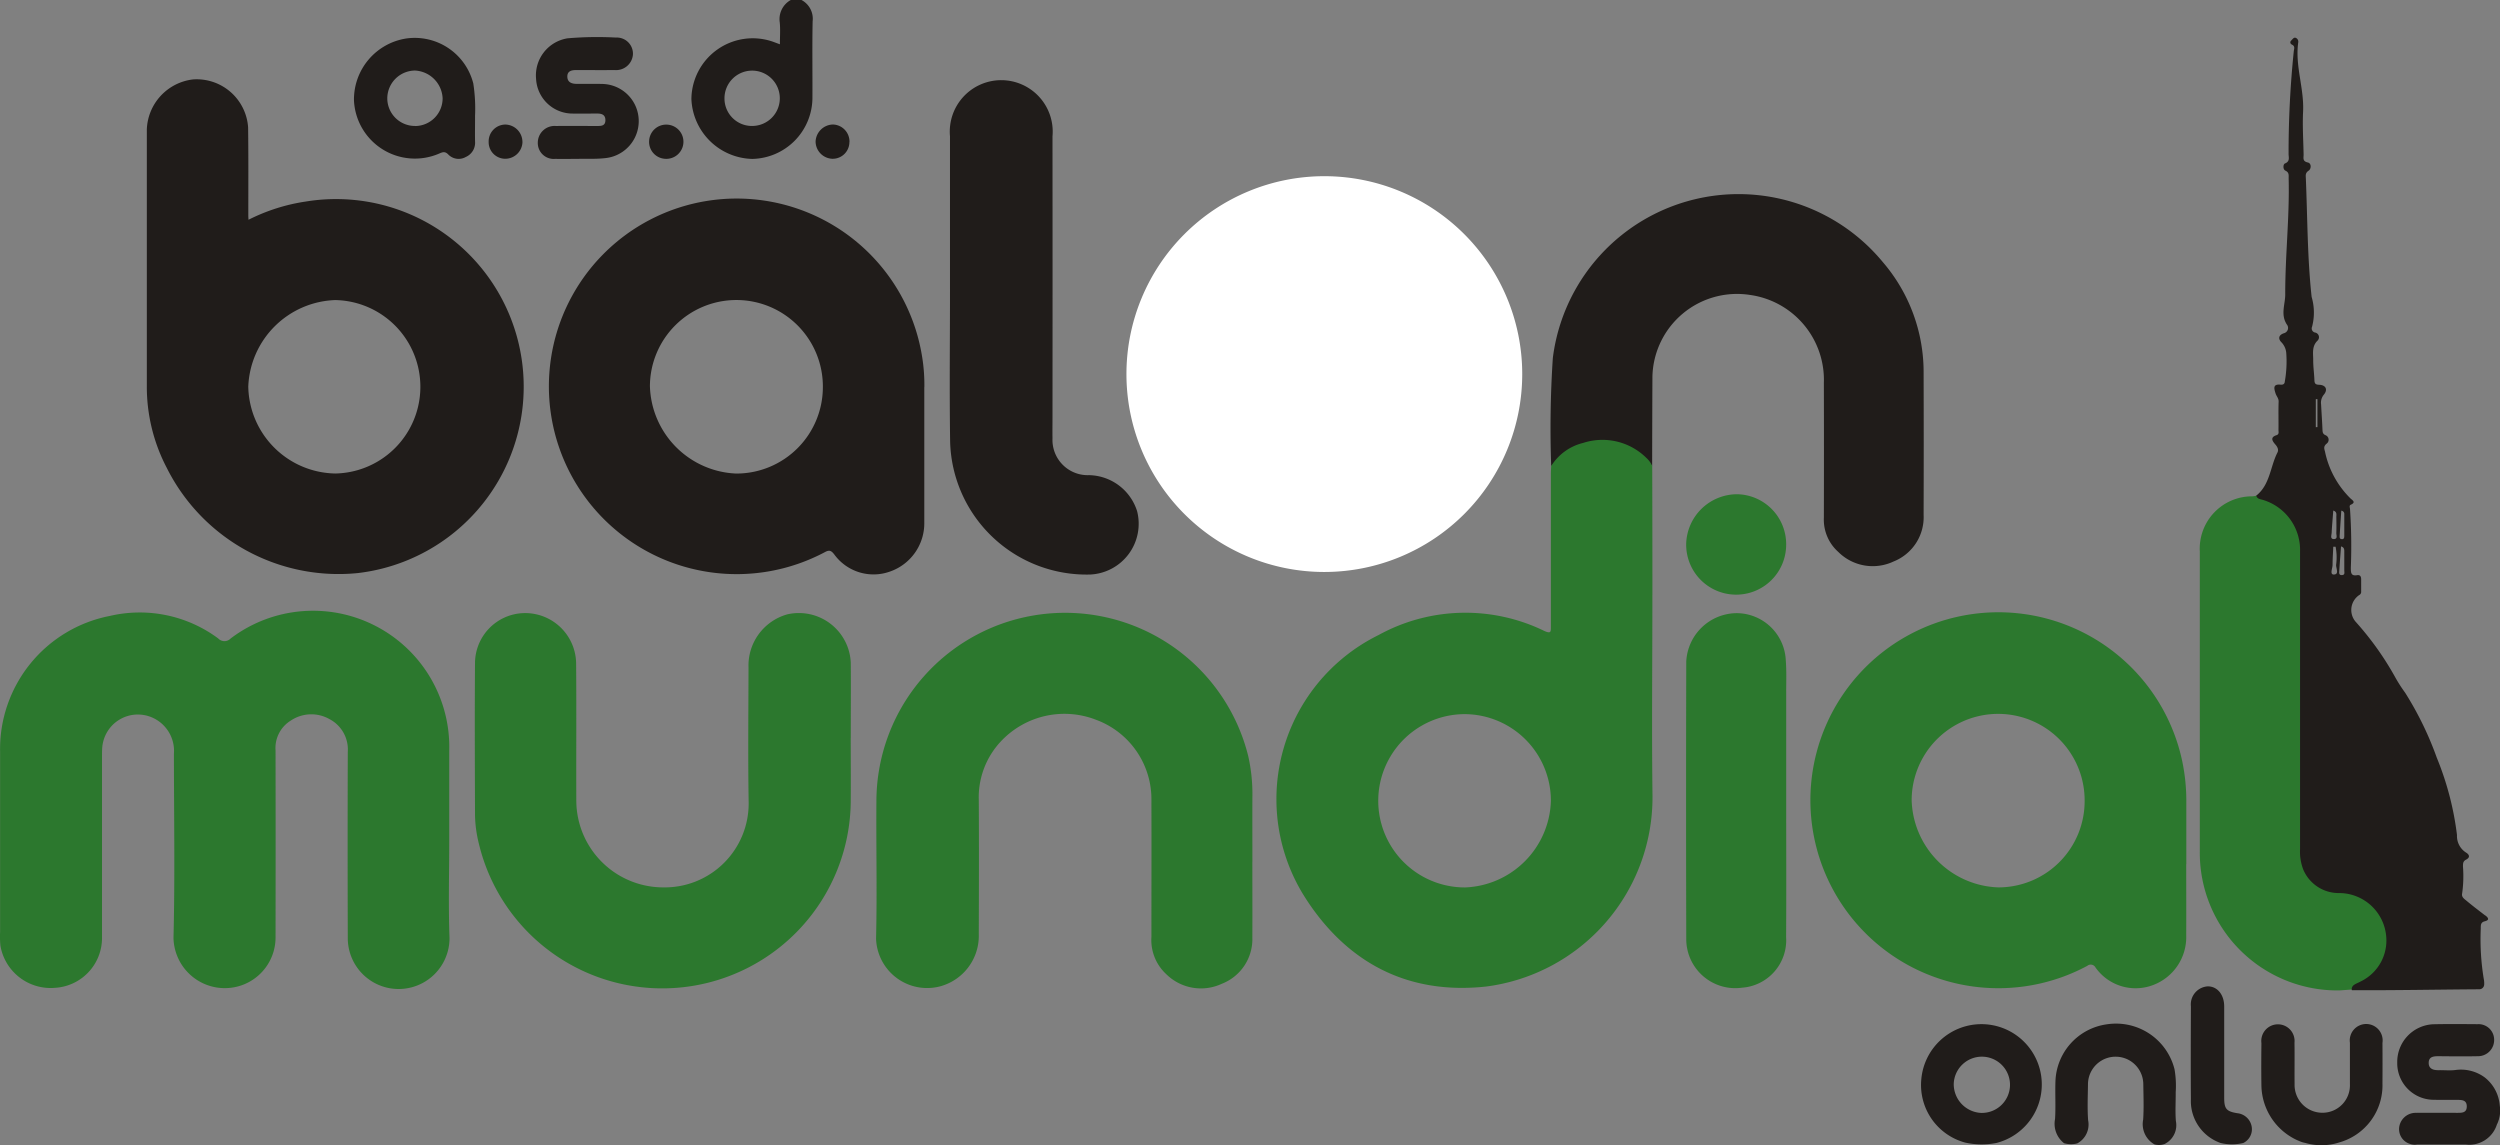 <svg id="Raggruppa_51" data-name="Raggruppa 51" xmlns="http://www.w3.org/2000/svg" xmlns:xlink="http://www.w3.org/1999/xlink" width="153.63" height="70.377" viewBox="0 0 153.63 70.377">
  <rect x="0" y="0" width="153.63" height="70.377" fill="#808080" stroke="none"/>
  <defs>
    <clipPath id="clip-path">
      <rect id="Rettangolo_49" data-name="Rettangolo 49" width="153.63" height="70.377" fill="none"/>
    </clipPath>
  </defs>
  <g id="Raggruppa_50" data-name="Raggruppa 50" clip-path="url(#clip-path)">
    <path id="Tracciato_209" data-name="Tracciato 209" d="M328.884,144c-.005.017-.012.034-.019.05a1.775,1.775,0,0,1-1.911,1.225h-2.986a.886.886,0,0,1-.458-.042.948.948,0,0,1-.632-1.112,1.024,1.024,0,0,1,1.027-.793c.848-.007,1.7,0,2.544,0,.272,0,.566,0,.566-.392s-.283-.4-.566-.405c-.5-.005-1,.006-1.507-.005a2.247,2.247,0,0,1-2.2-2.286,2.316,2.316,0,0,1,2.206-2.355c.91-.021,1.821-.011,2.732-.005a.958.958,0,0,1,1.017.943.993.993,0,0,1-.961,1.025h-.038c-.8.018-1.6.008-2.4,0-.3,0-.616.013-.623.4s.3.466.628.459.66.03.988-.007a2.465,2.465,0,0,1,1.819.445,2.429,2.429,0,0,1,.933,1.74,1.943,1.943,0,0,1-.155,1.12" transform="translate(-175.427 -74.942)" fill="#201c1a"/>
    <path id="Tracciato_210" data-name="Tracciato 210" d="M309.2,145.162a3.642,3.642,0,0,0,2.693-3.628q.009-1.247,0-2.494a1.011,1.011,0,1,0-2-.013v2.544a1.686,1.686,0,0,1-1.7,1.757,1.709,1.709,0,0,1-1.7-1.764c-.009-.848.008-1.7-.006-2.544a1.023,1.023,0,1,0-2.032.03c-.009.878-.014,1.757,0,2.638a3.761,3.761,0,0,0,2.486,3.442,1.676,1.676,0,0,0,.2.05,3.531,3.531,0,0,0,2.063-.018" transform="translate(-165.486 -74.947)" fill="#201c1a"/>
    <path id="Tracciato_211" data-name="Tracciato 211" d="M298.167,142.428a.939.939,0,0,0,.513-1.032,1,1,0,0,0-.885-.8c-.668-.112-.8-.265-.8-.962v-5.6c0-.729-.424-1.235-1.01-1.232a1.111,1.111,0,0,0-1.036,1.225c-.006,1.9-.016,3.8,0,5.7a2.73,2.73,0,0,0,1.824,2.7,3,3,0,0,0,1.4,0" transform="translate(-160.314 -72.188)" fill="#201c1a"/>
    <path id="Tracciato_212" data-name="Tracciato 212" d="M27.606,96.5c0,1.994-.057,3.99.018,5.981a3.126,3.126,0,0,1-6.252.005q-.018-5.723,0-11.446a2.107,2.107,0,0,0-1.131-2.02,2.261,2.261,0,0,0-2.372.094,1.975,1.975,0,0,0-.936,1.834q.01,5.722,0,11.445a3.116,3.116,0,0,1-2.143,3.008,3.152,3.152,0,0,1-4.128-2.948c.094-3.768.028-7.537.026-11.306a2.236,2.236,0,0,0-1.662-2.334A2.194,2.194,0,0,0,6.349,90.38a2.151,2.151,0,0,0-.063.352c-.018.2-.016.408-.017.612v11.163a3.068,3.068,0,0,1-2.889,3.03,3.133,3.133,0,0,1-3.354-2.584,5.717,5.717,0,0,1-.02-.848V91.035a8.336,8.336,0,0,1,6.751-8.353,8.082,8.082,0,0,1,6.655,1.387.524.524,0,0,0,.754.007,8.372,8.372,0,0,1,13.44,6.914Z" transform="translate(0 -44.833)" fill="#2c782e"/>
    <path id="Tracciato_213" data-name="Tracciato 213" d="M141.068,97.8c0,1.555.008,3.109,0,4.662a2.943,2.943,0,0,1-1.878,2.846,3.033,3.033,0,0,1-3.41-.589,2.851,2.851,0,0,1-.914-2.282c0-2.795.01-5.588,0-8.385a5.2,5.2,0,0,0-3.385-4.961,5.35,5.35,0,0,0-5.874,1.329,5.022,5.022,0,0,0-1.35,3.6c.018,2.747.009,5.494,0,8.24a3.215,3.215,0,0,1-2.355,3.2,3.139,3.139,0,0,1-3.957-2.931c.068-2.808,0-5.619.021-8.428a11.595,11.595,0,0,1,22.851-2.779,10.582,10.582,0,0,1,.254,2.52c-.006,1.319,0,2.638,0,3.957Z" transform="translate(-64.109 -44.852)" fill="#2c782e"/>
    <path id="Tracciato_214" data-name="Tracciato 214" d="M87.025,90.189c0,1.334.013,2.669,0,4a11.585,11.585,0,0,1-22.853,2.5,7.746,7.746,0,0,1-.235-1.722c-.01-3.139-.024-6.279,0-9.421a3.088,3.088,0,0,1,2.913-3.015,3.131,3.131,0,0,1,3.3,3.073c.024,2.826,0,5.653.011,8.479a5.348,5.348,0,0,0,5.364,5.3,5.157,5.157,0,0,0,5.228-5.214c-.047-2.761-.015-5.526-.009-8.291a3.265,3.265,0,0,1,2.384-3.274,3.192,3.192,0,0,1,3.9,2.967c.014,1.539,0,3.078,0,4.616" transform="translate(-34.746 -44.851)" fill="#2c782e"/>
    <path id="Tracciato_215" data-name="Tracciato 215" d="M215.006,42.876a4.822,4.822,0,0,0-1.735-1.233,3.8,3.8,0,0,0-4.159.963c-.094.094-.209.181-.315.27a65.884,65.884,0,0,1,.1-6.634,11.5,11.5,0,0,1,20.271-5.911,10.372,10.372,0,0,1,2.515,6.829q.014,4.357,0,8.714a2.929,2.929,0,0,1-1.845,2.865,3,3,0,0,1-3.4-.588,2.653,2.653,0,0,1-.885-2.1q.011-4.145,0-8.291a5.267,5.267,0,0,0-4.535-5.4,5.2,5.2,0,0,0-6,5q-.013,2.758-.017,5.512" transform="translate(-113.473 -14.235)" fill="#201c1a"/>
    <path id="Tracciato_216" data-name="Tracciato 216" d="M304.745,97.134a8.457,8.457,0,0,1-8.581-8.592V70.171a3.216,3.216,0,0,1,3.247-3.4,1.878,1.878,0,0,0,.23-.039A3.234,3.234,0,0,1,302,68.343a3.689,3.689,0,0,1,.471,1.79V88.645A2.213,2.213,0,0,0,304.625,91a3.062,3.062,0,0,1,3.166,3,2.913,2.913,0,0,1-1.649,2.708,3.281,3.281,0,0,0-.565.335h.461" transform="translate(-160.981 -36.271)" fill="#2c782e"/>
    <path id="Tracciato_217" data-name="Tracciato 217" d="M127.883,23.636V14.264a3.163,3.163,0,1,1,6.3.012q.008,8.643,0,17.284c0,.424-.007.848,0,1.272a2.167,2.167,0,0,0,2.248,2.261,3.161,3.161,0,0,1,2.952,2.216A3.124,3.124,0,0,1,136.5,41.2a8.386,8.386,0,0,1-8.607-8.143c-.047-3.139-.009-6.278-.009-9.421Z" transform="translate(-69.505 -5.894)" fill="#201c1a"/>
    <path id="Tracciato_218" data-name="Tracciato 218" d="M233.159,69.662a3.072,3.072,0,1,1-6.143-.1,3.138,3.138,0,0,1,3.159-3.025,3.07,3.07,0,0,1,2.984,3.127" transform="translate(-123.396 -36.165)" fill="#2c782e"/>
    <path id="Tracciato_219" data-name="Tracciato 219" d="M67.867,17.819a1.059,1.059,0,0,1-1.041,1.052,1.02,1.02,0,0,1-1.037-1c0-.014,0-.027,0-.041A1.036,1.036,0,0,1,66.8,16.769h.016a1.07,1.07,0,0,1,1.048,1.05" transform="translate(-35.76 -9.115)" fill="#201c1a"/>
    <path id="Tracciato_220" data-name="Tracciato 220" d="M87.392,17.76a1.048,1.048,0,0,1,1.058-.983,1.052,1.052,0,1,1-.094,2.1,1.042,1.042,0,0,1-.964-1.116v0" transform="translate(-47.501 -9.119)" fill="#201c1a"/>
    <path id="Tracciato_221" data-name="Tracciato 221" d="M111.877,17.843a1.025,1.025,0,0,1-1.023,1.027h-.031A1.07,1.07,0,0,1,109.8,17.8a1.094,1.094,0,0,1,1.069-1.036,1.048,1.048,0,0,1,1.013,1.077" transform="translate(-59.68 -9.113)" fill="#201c1a"/>
    <path id="Tracciato_222" data-name="Tracciato 222" d="M263.264,145.182a3.709,3.709,0,1,0-4.626-3.93,3.665,3.665,0,0,0,2.7,3.911,4.709,4.709,0,0,0,1.925.019m-.986-1.846a1.769,1.769,0,0,1-1.648-1.779,1.729,1.729,0,0,1,1.736-1.675,1.728,1.728,0,1,1-.089,3.454Z" transform="translate(-140.568 -74.947)" fill="#201c1a"/>
    <path id="Tracciato_223" data-name="Tracciato 223" d="M283.438,145.2a1.286,1.286,0,0,0,.652-1.389c-.047-.592-.005-1.19-.01-1.785a5.919,5.919,0,0,0-.074-1.4,3.706,3.706,0,0,0-4.137-2.762,3.658,3.658,0,0,0-3.178,3.473c-.03.782.023,1.569-.026,2.349a1.51,1.51,0,0,0,.554,1.487,1.53,1.53,0,0,0,.81.013,1.317,1.317,0,0,0,.669-1.419c-.055-.733-.017-1.473-.01-2.21a1.7,1.7,0,1,1,3.4,0c.01.721.039,1.445-.008,2.167a1.424,1.424,0,0,0,.7,1.525,1.046,1.046,0,0,0,.657-.041" transform="translate(-150.378 -74.921)" fill="#201c1a"/>
    <path id="Tracciato_224" data-name="Tracciato 224" d="M194.926,68.746q0-3.957-.011-7.914a1.378,1.378,0,0,0-.35-.492,3.837,3.837,0,0,0-3.9-.93,3.194,3.194,0,0,0-1.96,1.422c-.006.156-.018.313-.018.471v9.371c0,.334.016.479-.408.287a11.068,11.068,0,0,0-10.182.254,11.244,11.244,0,0,0-4.574,16.036c2.565,4.073,6.34,6.091,11.184,5.564a11.725,11.725,0,0,0,10.225-11.687c-.055-4.128-.006-8.256-.008-12.382M183.39,86.725a5.325,5.325,0,1,1,.027-10.65,5.323,5.323,0,0,1,5.271,5.334,5.489,5.489,0,0,1-5.3,5.317" transform="translate(-93.382 -32.19)" fill="#2c782e"/>
    <path id="Tracciato_225" data-name="Tracciato 225" d="M266.818,97.941v-3.72a11.9,11.9,0,0,0-.263-2.664,11.551,11.551,0,1,0-5.822,12.635.331.331,0,0,1,.5.094A3.017,3.017,0,0,0,264.7,105.4a3.146,3.146,0,0,0,2.112-3.08c.008-1.462,0-2.917,0-4.376m-11.553,1.427a5.52,5.52,0,0,1-5.319-5.355,5.315,5.315,0,0,1,10.63.015,5.3,5.3,0,0,1-5.266,5.34h-.044Z" transform="translate(-132.465 -44.839)" fill="#2c782e"/>
    <path id="Tracciato_226" data-name="Tracciato 226" d="M233.124,85.4a3.034,3.034,0,0,0-3.051-2.856,3.128,3.128,0,0,0-3.063,2.981q-.023,8.524,0,17.053a3.014,3.014,0,0,0,3.428,2.982,2.925,2.925,0,0,0,2.708-3.109c.019-2.747.005-5.495.005-8.242V87.422c0-.676.027-1.355-.028-2.026" transform="translate(-123.386 -44.864)" fill="#2c782e"/>
    <path id="Tracciato_227" data-name="Tracciato 227" d="M29.541,18.186a11.531,11.531,0,0,0-3.527,1.121c-.007-.139-.012-.2-.012-.264,0-1.805.012-3.61-.012-5.415a3.17,3.17,0,0,0-3.369-2.947,3.212,3.212,0,0,0-2.855,3.078V29.533A10.74,10.74,0,0,0,20.99,34.55,11.8,11.8,0,0,0,32.716,41.02a11.53,11.53,0,1,0-3.175-22.834M31.354,34.9A5.444,5.444,0,0,1,26,29.564a5.539,5.539,0,0,1,5.344-5.322A5.33,5.33,0,0,1,31.354,34.9" transform="translate(-10.743 -5.802)" fill="#201c1a"/>
    <path id="Tracciato_228" data-name="Tracciato 228" d="M96.957,38.344a10.764,10.764,0,0,0-.132-1.829,11.54,11.54,0,1,0-5.973,11.966c.272-.147.386-.084.565.141a2.982,2.982,0,0,0,3.392,1.069,3.14,3.14,0,0,0,2.144-3.008V42.209c0-1.289,0-2.578,0-3.865M85.392,43.657a5.532,5.532,0,0,1-5.3-5.371,5.314,5.314,0,0,1,10.628.042,5.317,5.317,0,0,1-5.3,5.329h-.02" transform="translate(-40.153 -14.556)" fill="#201c1a"/>
    <path id="Tracciato_229" data-name="Tracciato 229" d="M307.329,53.8a3.2,3.2,0,0,0,.083,1.659,1.794,1.794,0,0,0-.083-1.659" transform="translate(-167.018 -29.245)" fill="#dad8d9"/>
    <path id="Tracciato_230" data-name="Tracciato 230" d="M317.835,59.015c-.4-.308-.8-.61-1.182-.932-.124-.1-.289-.216-.24-.425a7.574,7.574,0,0,0,.052-1.642c0-.173-.012-.33.189-.435.271-.137.206-.316-.016-.445a1.2,1.2,0,0,1-.541-1.065,18.366,18.366,0,0,0-1.239-4.748,20.331,20.331,0,0,0-1.947-4,9.259,9.259,0,0,1-.579-.894,18.515,18.515,0,0,0-2.463-3.467,1.108,1.108,0,0,1,.219-1.64.217.217,0,0,0,.12-.221v-.754c0-.179-.075-.278-.252-.246-.395.069-.377-.189-.383-.448a33.885,33.885,0,0,0-.05-3.622c-.01-.087-.058-.214.043-.258.347-.15.1-.283-.014-.389a5.641,5.641,0,0,1-1.565-2.871c-.047-.18-.109-.323.094-.491a.3.3,0,0,0-.067-.526c-.163-.073-.177-.182-.183-.333-.021-.517-.058-1.036-.085-1.551a.778.778,0,0,1,.165-.6c.268-.32.125-.6-.292-.613-.2-.008-.275-.061-.283-.266-.014-.423-.079-.848-.075-1.268,0-.4-.094-.835.273-1.185a.293.293,0,0,0-.143-.488.256.256,0,0,1-.2-.358,3.421,3.421,0,0,0-.027-1.836c-.264-2.421-.253-4.857-.355-7.287-.008-.175-.04-.331.173-.471.157-.1.188-.445-.05-.5-.348-.077-.257-.29-.261-.49-.017-.878-.074-1.759-.032-2.638.071-1.439-.508-2.827-.295-4.271a.254.254,0,0,0-.166-.265c-.116-.036-.189.094-.263.163-.094.089-.08.2.051.264.2.1.113.264.1.414a60.825,60.825,0,0,0-.318,6.3c0,.21.1.45-.22.582-.125.051-.136.366.024.441.237.112.2.283.2.459.061,2.387-.215,4.765-.21,7.151,0,.618-.3,1.235.1,1.846a.335.335,0,0,1-.168.532c-.323.1-.4.33-.159.566a1.079,1.079,0,0,1,.288.624,7.08,7.08,0,0,1-.087,1.779c-.008.157-.112.21-.261.195-.5-.052-.393.265-.307.539.052.173.2.3.188.513-.021.58,0,1.162-.009,1.742,0,.113.052.256-.124.312-.416.134-.236.377-.073.565.14.161.223.329.131.506-.446.875-.45,1.97-1.3,2.643.048.189.22.214.366.249a3.209,3.209,0,0,1,2.326,3.17V54.934a3.064,3.064,0,0,0,.194,1.247,2.359,2.359,0,0,0,2.228,1.453,2.908,2.908,0,0,1,2.875,2.7,2.788,2.788,0,0,1-1.571,2.732c-.134.077-.291.128-.414.216a.318.318,0,0,0-.135.3c0,.013.005.021.018.021,2.589.015,5.234-.04,7.82-.056a.3.3,0,0,0,.3-.283,1.369,1.369,0,0,0-.028-.368,15.016,15.016,0,0,1-.182-3.081c0-.195-.012-.377.232-.442.324-.077.238-.217.05-.363M307.521,29l-.1.005V27.284l.1-.005Zm1.366,6.666q.048-.765.1-1.529a.2.2,0,0,1,.184.221v1.319c0,.113-.01.23-.173.206-.13-.02-.112-.126-.112-.217Zm-.493-.142c.02-.463.066-.925.1-1.394.241.072.188.249.188.394.005.327.012.655,0,.981-.007.132.1.361-.136.377-.258.007-.161-.232-.156-.357m.126,2.534c-.247-.005-.065-.385-.065-.594,0-.371.028-.742.044-1.114h.141a3.328,3.328,0,0,1,.033,1.114c-.012.205.212.6-.152.594m.506.035c-.2.006-.166-.157-.158-.272.029-.5.07-.991.106-1.49.182.051.2.166.2.3v1.177c0,.109.058.279-.144.284" transform="translate(-165.11 -2.754)" fill="#201c1a"/>
    <path id="Tracciato_231" data-name="Tracciato 231" d="M99.849,0H99.19a1.343,1.343,0,0,0-.677,1.378c.042.429.009.866.009,1.344-.2-.073-.343-.129-.487-.179a3.77,3.77,0,0,0-4.952,3.542A3.835,3.835,0,0,0,96.82,9.766a3.772,3.772,0,0,0,3.7-3.7c.01-1.584-.019-3.169.013-4.751A1.308,1.308,0,0,0,99.849,0M96.816,7.741a1.687,1.687,0,0,1-1.7-1.671V6.053a1.7,1.7,0,1,1,1.721,1.687h-.017" transform="translate(-50.595)" fill="#201c1a"/>
    <path id="Tracciato_232" data-name="Tracciato 232" d="M55.091,9.945a10.141,10.141,0,0,0-.106-2.037,3.711,3.711,0,0,0-4.145-2.761,3.793,3.793,0,0,0-3.188,3.794,3.749,3.749,0,0,0,5.215,3.283c.207-.087.364-.173.576.043a.886.886,0,0,0,1.085.155.953.953,0,0,0,.565-.948c-.009-.471,0-.941,0-1.529m-3.689.574A1.7,1.7,0,0,1,49.7,8.832V8.823a1.717,1.717,0,0,1,1.7-1.71,1.789,1.789,0,0,1,1.7,1.7,1.7,1.7,0,0,1-1.682,1.71H51.4" transform="translate(-25.9 -2.778)" fill="#201c1a"/>
    <path id="Tracciato_233" data-name="Tracciato 233" d="M76.253,7.872c-.533-.013-1.068,0-1.6-.006-.288,0-.557-.094-.565-.433-.01-.361.266-.415.555-.415.785,0,1.57.008,2.356,0a1.037,1.037,0,0,0,1.121-.969.994.994,0,0,0-1.051-1.028,21.184,21.184,0,0,0-2.963.046,2.307,2.307,0,0,0-1.939,2.495,2.248,2.248,0,0,0,2.167,2.129c.534.009,1.068,0,1.6,0,.288,0,.5.088.493.423s-.257.341-.5.341c-.848,0-1.7-.007-2.544,0a1.03,1.03,0,0,0-1.11,1.028.976.976,0,0,0,1.075.992c.439.015.879,0,1.42,0,.479-.015,1.058.022,1.638-.044a2.285,2.285,0,0,0-.153-4.559" transform="translate(-39.224 -2.713)" fill="#201c1a"/>
    <path id="Tracciato_234" data-name="Tracciato 234" d="M163.816,23.721a12.161,12.161,0,1,1-12.162,12.162,12.162,12.162,0,0,1,12.162-12.162" transform="translate(-82.432 -12.894)" fill="#fff"/>
  </g>
</svg>

